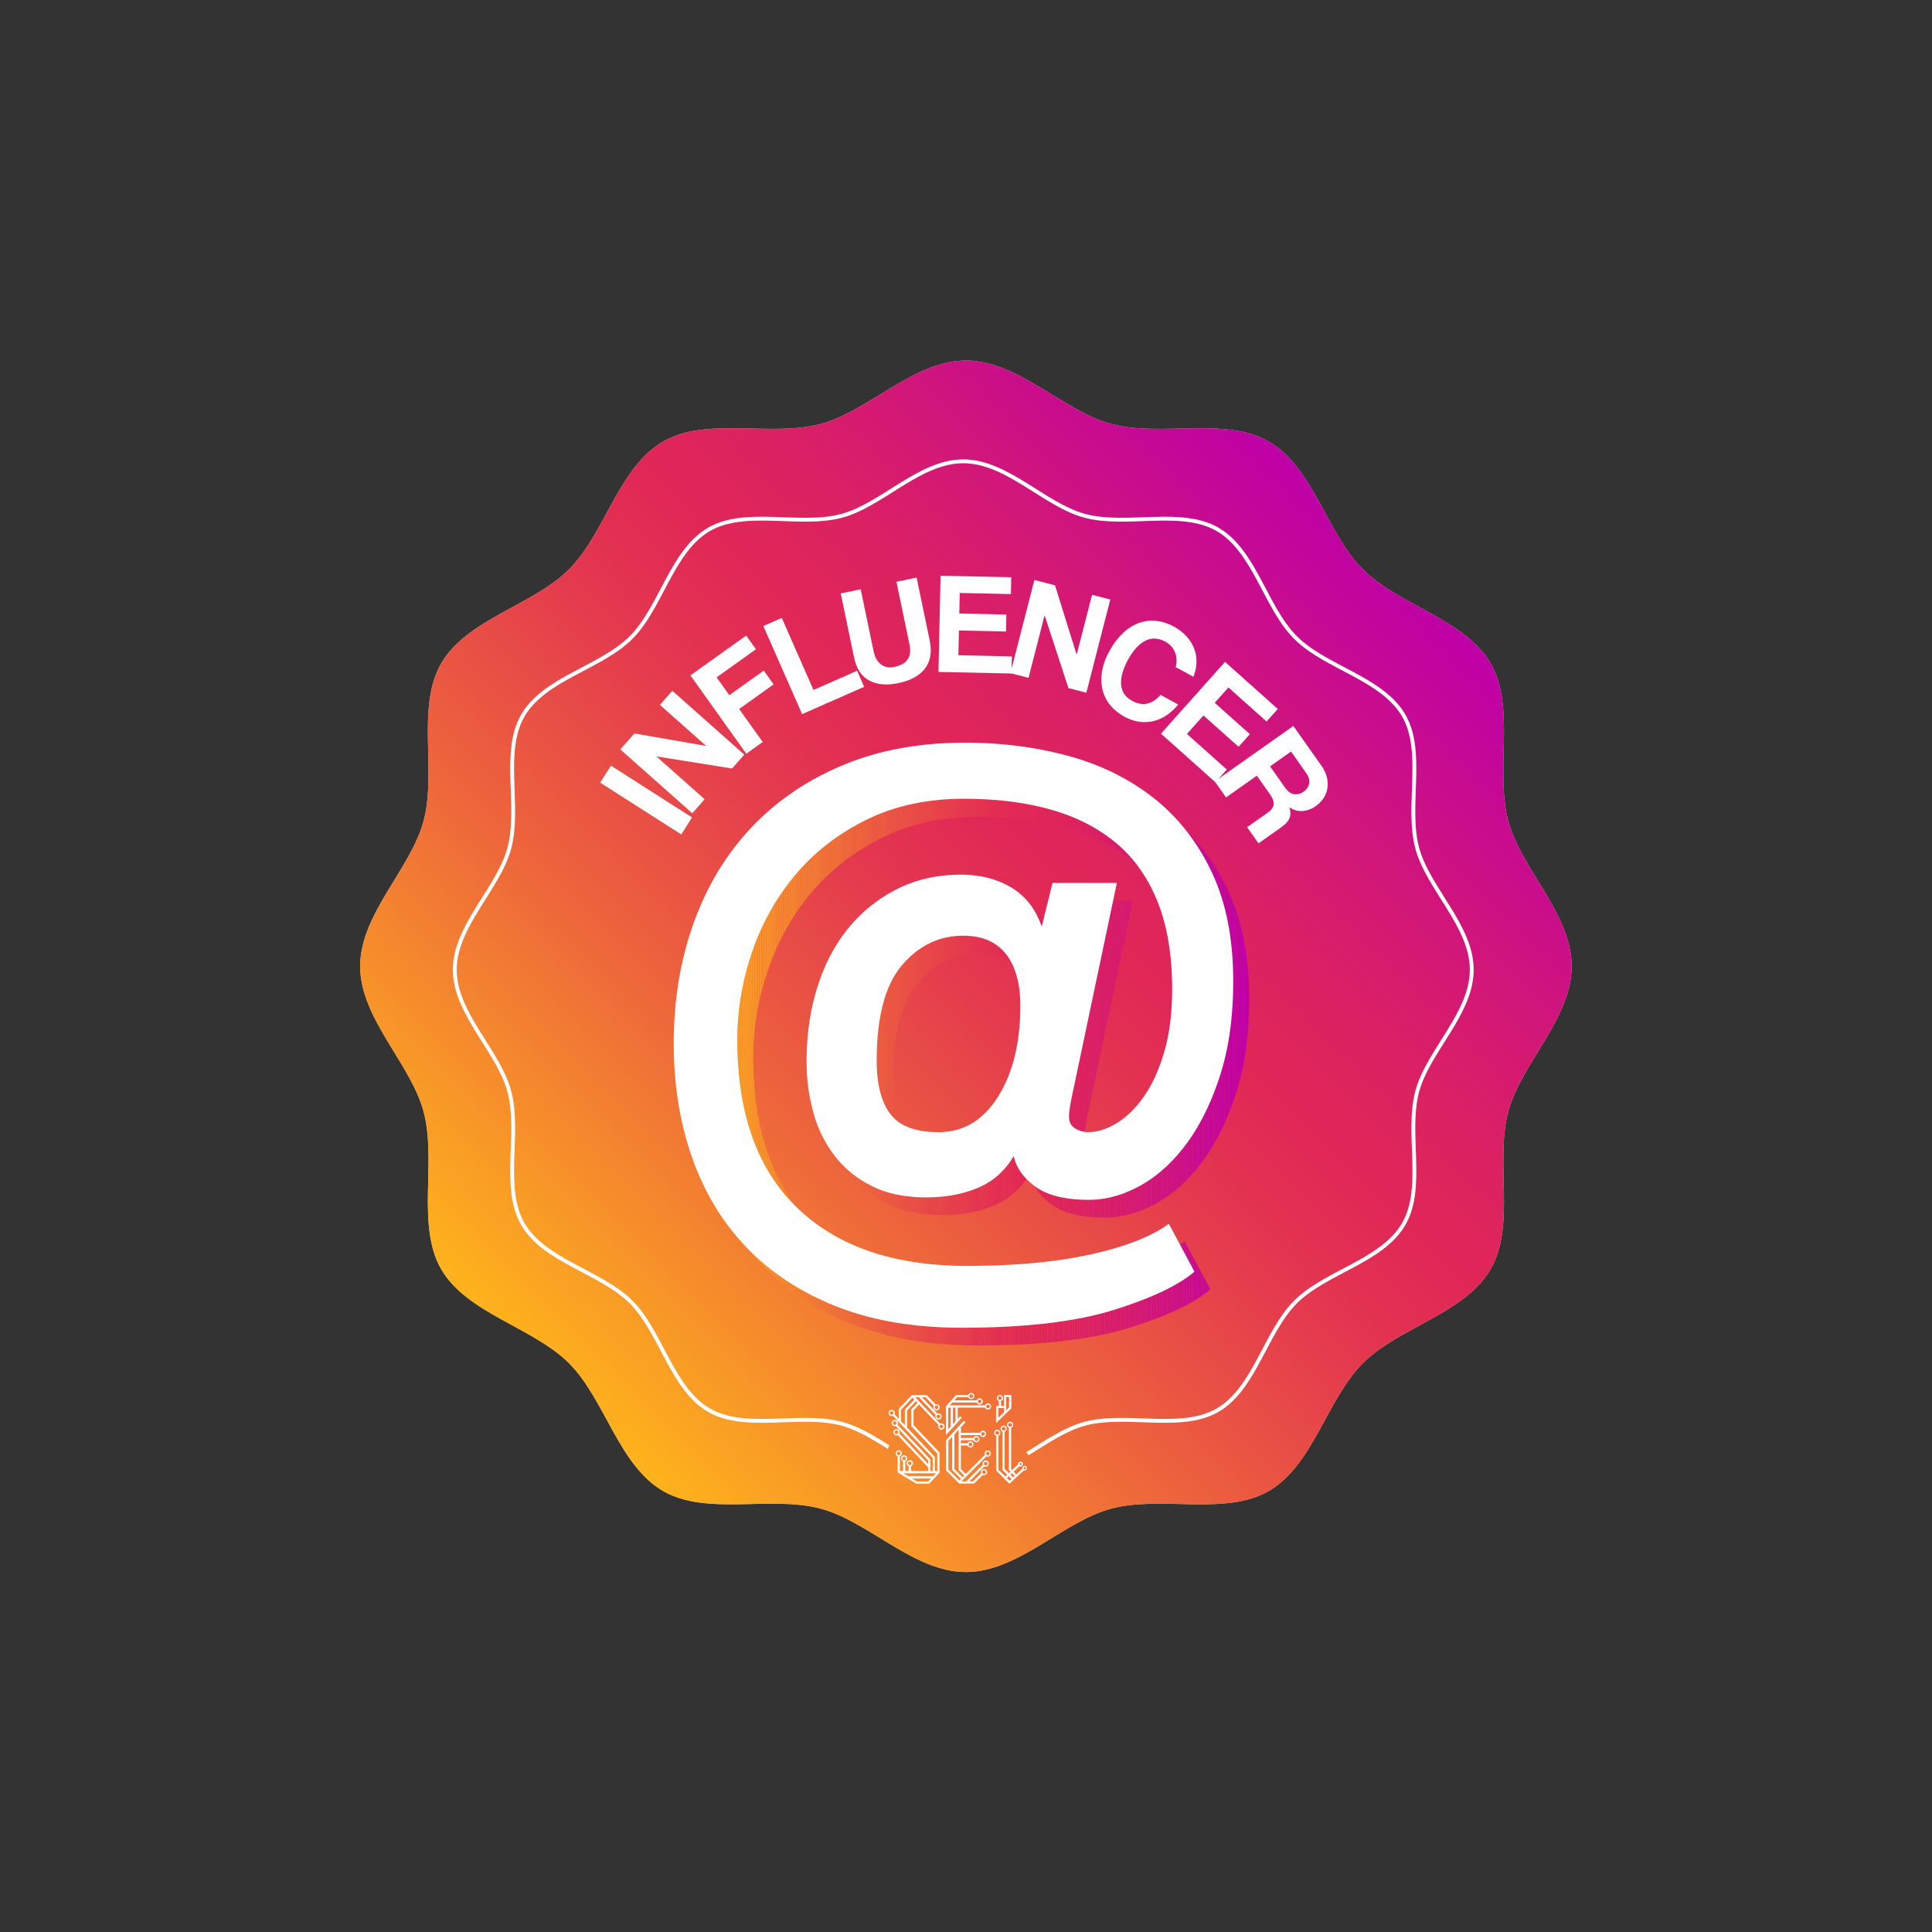 <svg id="Layer_1" data-name="Layer 1" xmlns="http://www.w3.org/2000/svg" xmlns:xlink="http://www.w3.org/1999/xlink" viewBox="0 0 2000 2000"><rect x="0" y="0" width="2000" height="2000" fill="#333333" stroke="none"/><defs><style>.cls-1,.cls-4{fill:none;}.cls-2{fill:#f4d7ae;}.cls-3{fill:url(#linear-gradient);}.cls-4{stroke:#fff;stroke-miterlimit:10;stroke-width:4px;}.cls-5{fill:url(#linear-gradient-2);}.cls-6{fill:#fff;}.cls-7{clip-path:url(#clip-path);}.cls-8{fill:#eb5643;}.cls-9{fill:#eb5543;}.cls-10{fill:#ea5443;}.cls-11{fill:#ea5344;}.cls-12{fill:#ea5244;}.cls-13{fill:#ea5145;}.cls-14{fill:#e95045;}.cls-15{fill:#e94f45;}.cls-16{fill:#e94e46;}.cls-17{fill:#e94d46;}.cls-18{fill:#e94c47;}.cls-19{fill:#e84b47;}.cls-20{fill:#e84a47;}.cls-21{fill:#e84948;}.cls-22{fill:#e84848;}.cls-23{fill:#e84749;}.cls-24{fill:#e74649;}.cls-25{fill:#e74549;}.cls-26{fill:#e7444a;}.cls-27{fill:#e7434b;}.cls-28{fill:#e7424b;}.cls-29{fill:#e6414b;}.cls-30{fill:#e6404c;}.cls-31{fill:#e63f4c;}.cls-32{fill:#e63e4c;}.cls-33{fill:#e63d4d;}.cls-34{fill:#e53c4d;}.cls-35{fill:#e53b4e;}.cls-36{fill:#e53a4e;}.cls-37{fill:#e5394f;}.cls-38{fill:#e4384f;}.cls-39{fill:#e4374f;}.cls-40{fill:#e43650;}.cls-41{fill:#e43550;}.cls-42{fill:#e43450;}.cls-43{fill:#e43451;}.cls-44{fill:#e33351;}.cls-45{fill:#e33251;}.cls-46{fill:#e33152;}.cls-47{fill:#e33052;}.cls-48{fill:#e32f53;}.cls-49{fill:#e22e53;}.cls-50{fill:#e22d53;}.cls-51{fill:#e22d54;}.cls-52{fill:#e22c54;}.cls-53{fill:#e22b54;}.cls-54{fill:#e22a55;}.cls-55{fill:#e12955;}.cls-56{fill:#e12856;}.cls-57{fill:#e12756;}.cls-58{fill:#e12757;}.cls-59{fill:#feb31c;}.cls-60{fill:#feb21c;}.cls-61{fill:#feb11d;}.cls-62{fill:#fdaf1d;}.cls-63{fill:#fdae1e;}.cls-64{fill:#fdad1e;}.cls-65{fill:#fdac1f;}.cls-66{fill:#fcab1f;}.cls-67{fill:#fcaa20;}.cls-68{fill:#fca820;}.cls-69{fill:#fca721;}.cls-70{fill:#fba621;}.cls-71{fill:#fba522;}.cls-72{fill:#fba422;}.cls-73{fill:#fba323;}.cls-74{fill:#faa123;}.cls-75{fill:#faa024;}.cls-76{fill:#fa9f24;}.cls-77{fill:#fa9e25;}.cls-78{fill:#f99d25;}.cls-79{fill:#f99c26;}.cls-80{fill:#f99a26;}.cls-81{fill:#f99927;}.cls-82{fill:#f89827;}.cls-83{fill:#f89728;}.cls-84{fill:#f89628;}.cls-85{fill:#f89529;}.cls-86{fill:#f79429;}.cls-87{fill:#f7922a;}.cls-88{fill:#f7912a;}.cls-89{fill:#f7902a;}.cls-90{fill:#f78f2b;}.cls-91{fill:#f68e2b;}.cls-92{fill:#f68d2c;}.cls-93{fill:#f68c2c;}.cls-94{fill:#f68a2d;}.cls-95{fill:#f5892d;}.cls-96{fill:#f5882e;}.cls-97{fill:#f5872e;}.cls-98{fill:#f5862f;}.cls-99{fill:#f4852f;}.cls-100{fill:#f48430;}.cls-101{fill:#f48330;}.cls-102{fill:#f48230;}.cls-103{fill:#f48031;}.cls-104{fill:#f37f31;}.cls-105{fill:#f37e32;}.cls-106{fill:#f37d32;}.cls-107{fill:#f37c33;}.cls-108{fill:#f27b33;}.cls-109{fill:#f27a34;}.cls-110{fill:#f27934;}.cls-111{fill:#f27835;}.cls-112{fill:#f17735;}.cls-113{fill:#f17536;}.cls-114{fill:#f17436;}.cls-115{fill:#f17336;}.cls-116{fill:#f17237;}.cls-117{fill:#f07137;}.cls-118{fill:#f07038;}.cls-119{fill:#f06f38;}.cls-120{fill:#f06e39;}.cls-121{fill:#ef6d39;}.cls-122{fill:#ef6c3a;}.cls-123{fill:#ef6b3a;}.cls-124{fill:#ef6a3a;}.cls-125{fill:#ef693b;}.cls-126{fill:#ee673b;}.cls-127{fill:#ee663c;}.cls-128{fill:#ee653c;}.cls-129{fill:#ee643d;}.cls-130{fill:#ed633d;}.cls-131{fill:#ed623d;}.cls-132{fill:#ed613e;}.cls-133{fill:#ed603e;}.cls-134{fill:#ed5f3f;}.cls-135{fill:#ec5e3f;}.cls-136{fill:#ec5d40;}.cls-137{fill:#ec5c40;}.cls-138{fill:#ec5b40;}.cls-139{fill:#ec5a41;}.cls-140{fill:#eb5941;}.cls-141{fill:#eb5842;}.cls-142{fill:#eb5742;}.cls-143{fill:#e02657;}.cls-144{fill:#e02658;}.cls-145{fill:#e02659;}.cls-146{fill:#e02559;}.cls-147{fill:#df255a;}.cls-148{fill:#df255b;}.cls-149{fill:#df245b;}.cls-150{fill:#de245c;}.cls-151{fill:#de245d;}.cls-152{fill:#de235d;}.cls-153{fill:#dd235e;}.cls-154{fill:#dd235f;}.cls-155{fill:#dd2260;}.cls-156{fill:#dd2261;}.cls-157{fill:#dc2261;}.cls-158{fill:#dc2162;}.cls-159{fill:#db2163;}.cls-160{fill:#db2064;}.cls-161{fill:#db2065;}.cls-162{fill:#da2066;}.cls-163{fill:#da1f66;}.cls-164{fill:#da1f67;}.cls-165{fill:#d91e68;}.cls-166{fill:#d91e69;}.cls-167{fill:#d81d6a;}.cls-168{fill:#d81d6b;}.cls-169{fill:#d81c6c;}.cls-170{fill:#d71c6d;}.cls-171{fill:#d71c6e;}.cls-172{fill:#d61b6f;}.cls-173{fill:#d61b70;}.cls-174{fill:#d51a71;}.cls-175{fill:#d51a72;}.cls-176{fill:#d51973;}.cls-177{fill:#d41974;}.cls-178{fill:#d41875;}.cls-179{fill:#d31876;}.cls-180{fill:#d31777;}.cls-181{fill:#d21779;}.cls-182{fill:#d2167a;}.cls-183{fill:#d1167b;}.cls-184{fill:#d1157c;}.cls-185{fill:#d0147d;}.cls-186{fill:#d0147e;}.cls-187{fill:#cf137f;}.cls-188{fill:#cf1380;}.cls-189{fill:#ce1282;}.cls-190{fill:#ce1283;}.cls-191{fill:#cd1184;}.cls-192{fill:#cd1185;}.cls-193{fill:#cc1086;}.cls-194{fill:#cc0f88;}.cls-195{fill:#cb0f89;}.cls-196{fill:#cb0e8a;}.cls-197{fill:#ca0e8b;}.cls-198{fill:#ca0d8c;}.cls-199{fill:#c90d8e;}.cls-200{fill:#c90c8f;}.cls-201{fill:#c80b90;}.cls-202{fill:#c80b91;}.cls-203{fill:#c70a93;}.cls-204{fill:#c70a94;}.cls-205{fill:#c60995;}.cls-206{fill:#c50897;}.cls-207{fill:#c50898;}.cls-208{fill:#c40799;}.cls-209{fill:#c4069b;}.cls-210{fill:#c3069c;}.cls-211{fill:#c3059d;}.cls-212{fill:#c2059e;}.cls-213{fill:#c104a0;}.cls-214{fill:#c103a1;}.cls-215{fill:#c003a3;}.cls-216{fill:#c002a4;}.cls-217{fill:#bf01a5;}.cls-218{fill:#bf01a7;}.cls-219{fill:#be00a8;}</style><linearGradient id="linear-gradient" x1="569.47" y1="1430.74" x2="1430.37" y2="569.84" gradientUnits="userSpaceOnUse"><stop offset="0" stop-color="#feb31c"/><stop offset="0.04" stop-color="#fca920"/><stop offset="0.31" stop-color="#ed633d"/><stop offset="0.5" stop-color="#e4384f"/><stop offset="0.6" stop-color="#e12756"/><stop offset="0.68" stop-color="#dd235f"/><stop offset="0.8" stop-color="#d31777"/><stop offset="0.96" stop-color="#c2059d"/><stop offset="1" stop-color="#be00a8"/></linearGradient><linearGradient id="linear-gradient-2" x1="937.17" y1="1544.95" x2="1051.67" y2="1430.45" gradientUnits="userSpaceOnUse"><stop offset="0" stop-color="#f78f2b"/><stop offset="0.5" stop-color="#f27a34"/><stop offset="1" stop-color="#ef693b"/></linearGradient><clipPath id="clip-path"><path class="cls-1" d="M1253,1334.74q-24.78,21.35-83.71,39.72t-157.18,18.37q-73.47,0-129-21.78T790,1310.4q-37.61-38.87-56.81-93.11T714,1099q0-67.47,20.5-124.72t59.37-98.66q38.86-41.42,94.82-64.92t126.85-23.49q56.37,0,106.78,13.67t88.41,43.56q38,29.91,60.22,76.88t22.21,112.76q0,55.53-13.67,97.81t-35,70.9q-21.36,28.62-47.84,43.13t-53,14.53q-35.88,0-54.67-13.24t-23.06-32q-13.68,23.07-37.16,32.89t-53.39,9.82q-33.32,0-56.81-12a109.81,109.81,0,0,1-38.43-31.6,128.77,128.77,0,0,1-21.79-44.85,199.54,199.54,0,0,1-6.83-52.53q0-41,11.1-76.46t32-61.07A154.63,154.63,0,0,1,945,938.81q29.46-14.92,66.2-14.95,29.88,0,52.11,13.24t31.6,40.58l11.11-45.27h66.63l-44.42,211q-5.13,23.05-5.13,30.75,0,8.55,6.41,12.39a25.38,25.38,0,0,0,13.24,3.84q14.51,0,29.9-9.4t28.18-27.76q12.83-18.36,20.93-46.13t8.12-64.49q0-52.95-15-90.55T1171.83,891q-28.18-23.49-67.91-34.6t-89.27-11.1q-57.24,0-101.22,21.78T840,923.86a247.6,247.6,0,0,0-44.85,79.87,278.83,278.83,0,0,0-15.38,91q0,114.48,62.36,174.26t175.12,59.79q75.15,0,129-12t80.3-31.61ZM988.17,1190.38q38.45,0,61.51-36.73t23.06-94q0-35-15-53.81t-44-18.79q-37.6,0-63.64,30.75t-26,99.09q0,35.88,14.09,54.67T988.17,1190.38Z"/></clipPath></defs><title>influencer</title><path class="cls-2" d="M1627,1000.29c0,54.09-52.33,100.57-65.66,150.45-13.8,51.62,7.87,118-18.27,163.15-26.52,45.84-95.06,60.09-132.27,97.29s-51.44,105.74-97.28,132.26c-45.19,26.15-111.54,4.48-163.15,18.27-49.88,13.33-96.36,65.66-150.45,65.66S899.35,1575,849.47,1561.71c-51.61-13.79-118,7.88-163.15-18.27-45.83-26.52-60.08-95.06-97.28-132.26s-105.75-51.45-132.27-97.29c-26.14-45.19-4.47-111.53-18.27-163.15-13.33-49.88-65.66-96.36-65.66-150.45s52.33-100.57,65.66-150.45c13.8-51.61-7.87-118,18.27-163.14,26.53-45.84,95.07-60.09,132.27-97.29s51.45-105.74,97.29-132.26c45.18-26.15,111.53-4.48,163.14-18.27,49.88-13.34,96.37-65.66,150.45-65.66s100.57,52.32,150.45,65.66c51.61,13.79,118-7.88,163.15,18.27,45.84,26.52,60.08,95.06,97.29,132.26s105.74,51.45,132.26,97.29c26.14,45.19,4.47,111.53,18.27,163.14C1574.67,899.72,1627,946.21,1627,1000.29Z"/><path class="cls-3" d="M1627,1000.29c0,54.09-52.33,100.57-65.66,150.45-13.8,51.62,7.87,118-18.27,163.15-26.52,45.84-95.06,60.09-132.27,97.29s-51.44,105.74-97.28,132.26c-45.19,26.15-111.54,4.48-163.15,18.27-49.88,13.33-96.36,65.66-150.45,65.66S899.35,1575,849.47,1561.71c-51.61-13.79-118,7.88-163.15-18.27-45.83-26.52-60.08-95.06-97.28-132.26s-105.75-51.45-132.27-97.29c-26.14-45.19-4.47-111.53-18.27-163.15-13.33-49.88-65.66-96.36-65.66-150.45s52.33-100.57,65.66-150.45c13.8-51.61-7.87-118,18.27-163.14,26.53-45.84,95.07-60.09,132.27-97.29s51.45-105.74,97.29-132.26c45.18-26.15,111.53-4.48,163.14-18.27,49.88-13.34,96.37-65.66,150.45-65.66s100.57,52.32,150.45,65.66c51.61,13.79,118-7.88,163.15,18.27,45.84,26.52,60.08,95.06,97.29,132.26s105.74,51.45,132.26,97.29c26.14,45.19,4.47,111.53,18.27,163.14C1574.67,899.72,1627,946.21,1627,1000.29Z"/><path class="cls-4" d="M1523.56,1003.89c0,45.34-45.28,84.12-56.46,125.93-11.56,43.27,7.92,99.43-14,137.31-22.23,38.43-80.82,49.5-112,80.68s-42.26,89.78-80.68,112c-37.88,21.92-94,2.43-137.31,14-41.81,11.17-80.6,56.45-125.93,56.45s-84.12-45.28-125.94-56.45c-43.26-11.57-99.42,7.92-137.3-14-38.43-22.23-49.5-80.82-80.69-112s-89.77-42.25-112-80.68c-21.92-37.88-2.44-94-14-137.31-11.18-41.81-56.46-80.59-56.46-125.93S516.07,919.77,527.25,878c11.56-43.27-7.92-99.43,14-137.31,22.23-38.43,80.82-49.5,112-80.69s42.26-89.77,80.69-112c37.88-21.92,94-2.43,137.3-14,41.82-11.17,80.6-56.45,125.94-56.45s84.12,45.28,125.93,56.45c43.27,11.57,99.43-7.92,137.31,14,38.42,22.23,49.5,80.82,80.68,112s89.78,42.26,112,80.69c21.91,37.88,2.43,94,14,137.31C1478.28,919.77,1523.56,958.55,1523.56,1003.89Z"/><path class="cls-5" d="M1065,1506.71a13.47,13.47,0,0,0-9.53-6.11v-18.13a14.13,14.13,0,0,0-1.9-17l2-2v-29.16h-29.54v2.07a14.46,14.46,0,0,0-4.48,4.12,14.06,14.06,0,0,0-5.48-2.46,14.25,14.25,0,0,0-18.54-3.64H985.08l-9.35,10.19c-.34-.14-.69-.29-1-.4l-9.22-9.77H941.29l-14,14.79c-.44,0-.88-.06-1.33-.06a14.22,14.22,0,0,0-11.1,23.11c0,.36,0,.73,0,1.1a14.07,14.07,0,0,0,1.91,7.07,15.12,15.12,0,0,0-.14,2,14.25,14.25,0,0,0,4.69,10.53c.35.32.71.61,1.09.9a14.14,14.14,0,0,0-1.63,16.68v17.92l26.37,16H968L977.9,1534l10.47,10.47h23.83l8.7-8.71a14.23,14.23,0,0,0,5.48-2.74l16.1,16L1061.7,1531a13.51,13.51,0,0,0,3.31-24.29Zm-51.77-36.41-.33-.3.84-.73h.43a13.49,13.49,0,0,0,1.42.72A13.26,13.26,0,0,0,1013.24,1470.3Z"/><path class="cls-6" d="M974.53,1473.48a3.07,3.07,0,0,0-1.29.27l-25.82-27.37h3.84l17.38,18.42a3.23,3.23,0,0,0,2.83,4.77,3.23,3.23,0,1,0-1.08-6.26l-16-16.93h3.85l8.41,8.91a3.25,3.25,0,1,0,1.75-1.49l-9.17-9.72H944l-13.64,14.44v10.17L926,1464a3.16,3.16,0,0,0,.28-1.3,3.23,3.23,0,1,0-3.23,3.23,3.13,3.13,0,0,0,1.34-.3l41.13,43.6v13.58h-2.42v-12q-17-18-34-36.08a3.13,3.13,0,0,0,.44-1.61,3.23,3.23,0,1,0-3.22,3.22,3.32,3.32,0,0,0,1-.16l33.52,35.54v3.91L931,1484.08a3.1,3.1,0,0,0,.34-1.42,3.25,3.25,0,1,0-2,3L960.75,1519v3.81H943v-5a3.24,3.24,0,1,0-2.3,0v5h-3.57v-10.07a3.23,3.23,0,1,0-2.29,0v10.07h-3.32v-15.29a3.23,3.23,0,1,0-2.29,0v16.71l19.19,11.61h13.48l10.68-11.29v-20.83l-26.88-28.5V1460l5.72-6.06,20.22,21.44a3.22,3.22,0,1,0,2.93-1.87Zm-3.06-9a1.87,1.87,0,1,1-1.86,1.86A1.87,1.87,0,0,1,971.47,1464.48Zm-2-9.51a1.87,1.87,0,1,1-1.87,1.87A1.87,1.87,0,0,1,969.5,1455Zm-46.5,9.6a1.87,1.87,0,1,1,1.87-1.87A1.87,1.87,0,0,1,923,1464.57Zm3.23,10.44a1.87,1.87,0,1,1,1.86-1.86A1.87,1.87,0,0,1,926.23,1475Zm1.85,9.51a1.87,1.87,0,1,1,1.86-1.86A1.87,1.87,0,0,1,928.08,1484.52Zm.4,20a1.86,1.86,0,1,1,1.86,1.86A1.87,1.87,0,0,1,928.48,1504.51Zm8.21-29.13-4-4.26v-11.69l12-12.66,1.94,2.06q-5,5.22-9.89,10.46Zm3.25,39.38a1.86,1.86,0,1,1,1.86,1.86A1.86,1.86,0,0,1,939.94,1514.76Zm-5.86-5a1.87,1.87,0,1,1,1.86,1.86A1.86,1.86,0,0,1,934.08,1509.73Zm26.8,23.82H949l-5.11-3.09H963.8Zm5.08-5.38H940.13l-5.07-3.07h33.8Zm-22.59-69.12v17.08l26.88,28.5v18.18h-2.48v-14.49L939,1477.81v-17.6l9.17-9.71,1.64,1.74Zm31.16,19.51a1.86,1.86,0,1,1,1.86-1.86A1.87,1.87,0,0,1,974.53,1478.56Z"/><path class="cls-6" d="M1022.55,1501.45a3.23,3.23,0,0,0-3.23,3.22,3.26,3.26,0,0,0,.29,1.32l-19.84,19.83-5.07-5.07v-24.37h6.77a3.22,3.22,0,1,0,0-2.29H994.7v-3.21h13a3.22,3.22,0,1,0,.06-2.29H994.7v-3.07h19.81a3.23,3.23,0,1,0,0-2.29H994.7v-5.76l4.83-5.27-1.69-1.55-18.43,20.09v31.4l12,12h0l1.62,1.62h15.27l9-9a3.22,3.22,0,1,0-1.87-2.92,3.09,3.09,0,0,0,.27,1.28l-8.31,8.3h-3.86L1019,1518a3.22,3.22,0,1,0-1.83-2.91,3.19,3.19,0,0,0,.25,1.24l-17.19,17.19h-4.93l1-1,1.62-1.63,23.22-23.21a3.22,3.22,0,1,0,1.32-6.16Zm-18-8a1.87,1.87,0,1,1-1.87,1.87A1.87,1.87,0,0,1,1004.51,1493.44Zm6.28-5.49a1.87,1.87,0,1,1-1.86,1.86A1.87,1.87,0,0,1,1010.79,1488Zm6.73-5.44a1.87,1.87,0,1,1-1.87,1.87A1.87,1.87,0,0,1,1017.52,1482.51Zm1.11,39.53a1.87,1.87,0,1,1-1.86,1.87A1.87,1.87,0,0,1,1018.63,1522Zm1.8-8.84a1.87,1.87,0,1,1-1.86,1.86A1.87,1.87,0,0,1,1020.43,1513.2Zm-27.38,19.34-11.35-11.35v-29.55l3.95-4.31v34.37h0l9.12,9.12Zm3.34-3.34-8.45-8.45v-35.92l4.47-4.86v41.73l5.74,5.75Zm26.16-22.67a1.86,1.86,0,1,1,1.86-1.86A1.87,1.87,0,0,1,1022.55,1506.53Z"/><path class="cls-6" d="M1022.76,1452.78a3.23,3.23,0,0,0-3,2.07H983.11l2.7-2.94h25.33a3.23,3.23,0,1,0,0-2.29H987.91l3-3.27h11.47a3.22,3.22,0,1,0,0-2.29H989.9l-10.63,11.59q0,13.59,0,27.19v2.63l1.69-1.84,10.41-11.35h0v0l4.3-4.69L994,1466l-2.54,2.77v-11.63h28.25a3.23,3.23,0,1,0,3-4.37Zm-8.61-3.87a1.86,1.86,0,1,1-1.86,1.86A1.87,1.87,0,0,1,1014.15,1448.91Zm-8.75-5.54a1.87,1.87,0,1,1-1.86,1.86A1.86,1.86,0,0,1,1005.4,1443.37Zm-21.23,33.41-2.61,2.83v-22.46h2.61Zm5-5.42-2.68,2.92v-17.13h2.68Zm33.62-13.5a1.86,1.86,0,1,1,1.87-1.86A1.86,1.86,0,0,1,1022.76,1457.86Z"/><path class="cls-6" d="M1060.78,1517.39a2.48,2.48,0,0,0-2.47,2.47,2.22,2.22,0,0,0,.06.51l-6.32,5.93-2.79-2.77,6.14-5.77a2.41,2.41,0,0,0,1.07.25,2.46,2.46,0,1,0-2.46-2.46,1.87,1.87,0,0,0,0,.34l-6.4,6-.88-.88v-43a3.22,3.22,0,1,0-2.3,0v43.82c.51.53,1,1.07,1.51,1.6l-1.64,1.54-4.32-4.3v-38.63a3.22,3.22,0,1,0-2.29-.1v39.68l4.94,4.92-2,1.85-7.13-7.1v-35a3.23,3.23,0,1,0-2.29,0v36l13.79,13.74,14.79-13.9a2.43,2.43,0,0,0,.94.19,2.47,2.47,0,0,0,0-4.93Zm-4.31-2.94a1.1,1.1,0,1,1-1.1,1.1A1.1,1.1,0,0,1,1056.47,1514.45ZM1037.14,1479a1.87,1.87,0,1,1,1.86,1.87A1.86,1.86,0,0,1,1037.14,1479Zm-6.6,4.3a1.87,1.87,0,1,1,1.87,1.86A1.87,1.87,0,0,1,1030.54,1483.33Zm15.07-6.42a1.87,1.87,0,1,1,1.86-1.86A1.86,1.86,0,0,1,1045.61,1476.91Zm-.51,55.93-2.79-2.78,2-1.85,2.79,2.78Zm3.64-3.42-2.79-2.78,1.64-1.54,2.79,2.77Zm12-8.46a1.1,1.1,0,1,1,1.1-1.1A1.1,1.1,0,0,1,1060.78,1521Z"/><path class="cls-6" d="M1031.13,1473.21l1.66-1.62,14.09-13.7V1444h-7.6v11.41h-3v-5a3.23,3.23,0,1,0-2.29,0v5h-2.86v2.29h.05Zm10.44-27h3v10.67l-3,2.93Zm-8.35,1.09a1.87,1.87,0,1,1,1.87,1.87A1.87,1.87,0,0,1,1033.22,1447.34Zm.2,10.32h5.86v4.42l-5.86,5.7Z"/><g class="cls-7"><rect class="cls-8" x="924.11" y="987.08" width="1.04" height="203.3"/><rect class="cls-9" x="925.15" y="987.08" width="2.48" height="203.3"/><rect class="cls-10" x="927.63" y="987.08" width="2.48" height="203.3"/><rect class="cls-11" x="930.11" y="987.08" width="2.48" height="203.3"/><rect class="cls-12" x="932.6" y="987.08" width="2.48" height="203.3"/><rect class="cls-13" x="935.08" y="987.08" width="2.48" height="203.3"/><rect class="cls-14" x="937.57" y="987.08" width="2.48" height="203.3"/><rect class="cls-15" x="940.05" y="987.08" width="2.48" height="203.3"/><rect class="cls-16" x="942.54" y="987.08" width="2.48" height="203.3"/><rect class="cls-17" x="945.02" y="987.08" width="2.48" height="203.3"/><rect class="cls-18" x="947.51" y="987.08" width="2.48" height="203.3"/><rect class="cls-19" x="949.99" y="987.08" width="2.48" height="203.3"/><rect class="cls-20" x="952.47" y="987.08" width="2.48" height="203.3"/><rect class="cls-21" x="954.96" y="987.08" width="2.48" height="203.3"/><rect class="cls-22" x="957.44" y="987.08" width="2.48" height="203.3"/><rect class="cls-23" x="959.93" y="987.08" width="2.48" height="203.3"/><rect class="cls-24" x="962.41" y="987.08" width="2.48" height="203.3"/><rect class="cls-25" x="964.9" y="987.08" width="2.48" height="203.3"/><rect class="cls-26" x="967.38" y="987.08" width="2.48" height="203.3"/><rect class="cls-26" x="969.87" y="987.08" width="2.48" height="203.3"/><rect class="cls-27" x="972.35" y="987.08" width="2.48" height="203.3"/><rect class="cls-28" x="974.83" y="987.08" width="2.48" height="203.3"/><rect class="cls-29" x="977.32" y="987.08" width="2.48" height="203.3"/><rect class="cls-30" x="979.8" y="987.08" width="2.48" height="203.3"/><rect class="cls-31" x="982.29" y="987.08" width="2.48" height="203.3"/><rect class="cls-32" x="984.77" y="987.08" width="2.48" height="203.3"/><rect class="cls-33" x="987.26" y="987.08" width="2.48" height="203.3"/><rect class="cls-34" x="989.74" y="987.08" width="2.48" height="203.3"/><rect class="cls-35" x="992.22" y="987.08" width="2.48" height="203.3"/><rect class="cls-36" x="994.71" y="987.08" width="2.48" height="203.3"/><rect class="cls-36" x="997.19" y="987.08" width="2.48" height="203.3"/><rect class="cls-37" x="999.68" y="987.08" width="2.48" height="203.3"/><rect class="cls-38" x="1002.16" y="987.08" width="2.48" height="203.3"/><rect class="cls-39" x="1004.65" y="987.08" width="2.48" height="203.3"/><rect class="cls-40" x="1007.13" y="987.08" width="2.48" height="203.3"/><rect class="cls-41" x="1009.62" y="987.08" width="2.48" height="203.3"/><rect class="cls-42" x="1012.1" y="987.08" width="2.48" height="203.3"/><rect class="cls-43" x="1014.58" y="987.08" width="2.48" height="203.3"/><rect class="cls-44" x="1017.07" y="987.08" width="2.48" height="203.3"/><rect class="cls-45" x="1019.55" y="987.08" width="2.48" height="203.3"/><rect class="cls-46" x="1022.04" y="987.08" width="2.48" height="203.3"/><rect class="cls-47" x="1024.52" y="987.08" width="2.48" height="203.3"/><rect class="cls-47" x="1027.01" y="987.08" width="2.48" height="203.3"/><rect class="cls-48" x="1029.49" y="987.08" width="2.48" height="203.3"/><rect class="cls-49" x="1031.98" y="987.08" width="2.48" height="203.3"/><rect class="cls-50" x="1034.46" y="987.08" width="2.48" height="203.3"/><rect class="cls-51" x="1036.94" y="987.08" width="2.48" height="203.3"/><rect class="cls-52" x="1039.43" y="987.08" width="2.48" height="203.3"/><rect class="cls-53" x="1041.91" y="987.08" width="2.48" height="203.3"/><rect class="cls-54" x="1044.4" y="987.08" width="2.48" height="203.3"/><rect class="cls-54" x="1046.88" y="987.08" width="2.48" height="203.3"/><rect class="cls-55" x="1049.37" y="987.08" width="2.48" height="203.3"/><rect class="cls-55" x="1051.85" y="987.08" width="2.48" height="203.3"/><rect class="cls-56" x="1054.34" y="987.08" width="2.48" height="203.3"/><rect class="cls-57" x="1056.82" y="987.08" width="2.48" height="203.3"/><rect class="cls-57" x="1059.3" y="987.08" width="2.48" height="203.3"/><rect class="cls-57" x="1061.79" y="987.08" width="2.82" height="203.3"/><rect class="cls-57" x="1064.61" y="987.08" width="2.82" height="203.3"/><rect class="cls-58" x="1067.43" y="987.08" width="2.82" height="203.3"/><rect class="cls-58" x="1070.25" y="987.08" width="2.49" height="203.3"/><rect class="cls-59" x="713.97" y="787.19" width="2.48" height="605.64"/><rect class="cls-60" x="716.45" y="787.19" width="2.48" height="605.64"/><rect class="cls-61" x="718.94" y="787.19" width="2.48" height="605.64"/><rect class="cls-62" x="721.42" y="787.19" width="2.48" height="605.64"/><rect class="cls-63" x="723.91" y="787.19" width="2.48" height="605.64"/><rect class="cls-64" x="726.39" y="787.19" width="2.48" height="605.64"/><rect class="cls-65" x="728.88" y="787.19" width="2.48" height="605.64"/><rect class="cls-66" x="731.36" y="787.19" width="2.48" height="605.64"/><rect class="cls-67" x="733.84" y="787.19" width="2.48" height="605.64"/><rect class="cls-68" x="736.33" y="787.19" width="2.48" height="605.64"/><rect class="cls-69" x="738.81" y="787.19" width="2.48" height="605.64"/><rect class="cls-70" x="741.3" y="787.19" width="2.48" height="605.64"/><rect class="cls-71" x="743.78" y="787.19" width="2.48" height="605.64"/><rect class="cls-72" x="746.27" y="787.19" width="2.48" height="605.64"/><rect class="cls-73" x="748.75" y="787.19" width="2.48" height="605.64"/><rect class="cls-74" x="751.24" y="787.19" width="2.48" height="605.64"/><rect class="cls-75" x="753.72" y="787.19" width="2.48" height="605.64"/><rect class="cls-76" x="756.2" y="787.19" width="2.48" height="605.64"/><rect class="cls-77" x="758.69" y="787.19" width="2.48" height="605.64"/><rect class="cls-78" x="761.17" y="787.19" width="2.48" height="605.64"/><rect class="cls-79" x="763.66" y="787.19" width="2.48" height="605.64"/><rect class="cls-80" x="766.14" y="787.19" width="2.48" height="605.64"/><rect class="cls-81" x="768.63" y="787.19" width="2.48" height="605.64"/><rect class="cls-82" x="771.11" y="787.19" width="2.48" height="605.64"/><rect class="cls-83" x="773.6" y="787.19" width="2.48" height="605.64"/><rect class="cls-84" x="776.08" y="787.19" width="2.48" height="605.64"/><rect class="cls-85" x="778.56" y="787.19" width="2.48" height="605.64"/><rect class="cls-86" x="781.05" y="787.19" width="2.48" height="605.64"/><rect class="cls-87" x="783.53" y="787.19" width="2.48" height="605.64"/><rect class="cls-88" x="786.02" y="787.19" width="2.48" height="605.64"/><rect class="cls-89" x="788.5" y="787.19" width="2.48" height="605.64"/><rect class="cls-90" x="790.99" y="787.19" width="2.48" height="605.64"/><rect class="cls-91" x="793.47" y="787.19" width="2.48" height="605.64"/><rect class="cls-92" x="795.96" y="787.19" width="2.48" height="605.64"/><rect class="cls-93" x="798.44" y="787.19" width="2.48" height="605.64"/><rect class="cls-94" x="800.92" y="787.19" width="2.48" height="605.64"/><rect class="cls-95" x="803.41" y="787.19" width="2.48" height="605.64"/><rect class="cls-96" x="805.89" y="787.19" width="2.48" height="605.64"/><rect class="cls-97" x="808.38" y="787.19" width="2.48" height="605.64"/><rect class="cls-98" x="810.86" y="787.19" width="2.48" height="605.64"/><rect class="cls-99" x="813.35" y="787.19" width="2.48" height="605.64"/><rect class="cls-100" x="815.83" y="787.19" width="2.48" height="605.64"/><rect class="cls-101" x="818.32" y="787.19" width="2.48" height="605.64"/><rect class="cls-102" x="820.8" y="787.19" width="2.48" height="605.64"/><rect class="cls-103" x="823.28" y="787.19" width="2.48" height="605.64"/><rect class="cls-104" x="825.77" y="787.19" width="2.48" height="605.64"/><rect class="cls-105" x="828.25" y="787.19" width="2.48" height="605.64"/><rect class="cls-106" x="830.74" y="787.19" width="2.48" height="605.64"/><rect class="cls-107" x="833.22" y="787.19" width="2.48" height="605.64"/><rect class="cls-108" x="835.71" y="787.19" width="2.48" height="605.64"/><rect class="cls-109" x="838.19" y="787.19" width="2.48" height="605.64"/><rect class="cls-110" x="840.67" y="787.19" width="2.48" height="605.64"/><rect class="cls-111" x="843.16" y="787.19" width="2.48" height="605.64"/><rect class="cls-112" x="845.64" y="787.19" width="2.48" height="605.64"/><rect class="cls-113" x="848.13" y="787.19" width="2.48" height="605.64"/><rect class="cls-114" x="850.61" y="787.19" width="2.48" height="605.64"/><rect class="cls-115" x="853.1" y="787.19" width="2.48" height="605.64"/><rect class="cls-116" x="855.58" y="787.19" width="2.48" height="605.64"/><rect class="cls-117" x="858.07" y="787.19" width="2.48" height="605.64"/><rect class="cls-118" x="860.55" y="787.19" width="2.48" height="605.64"/><rect class="cls-119" x="863.03" y="787.19" width="2.48" height="605.64"/><rect class="cls-120" x="865.52" y="787.19" width="2.48" height="605.64"/><rect class="cls-121" x="868" y="787.19" width="2.48" height="605.64"/><rect class="cls-122" x="870.49" y="787.19" width="2.48" height="605.64"/><rect class="cls-123" x="872.97" y="787.19" width="2.48" height="605.64"/><rect class="cls-124" x="875.46" y="787.19" width="2.48" height="605.64"/><rect class="cls-125" x="877.94" y="787.19" width="2.48" height="605.64"/><rect class="cls-126" x="880.43" y="787.19" width="2.48" height="605.64"/><rect class="cls-127" x="882.91" y="787.19" width="2.48" height="605.64"/><rect class="cls-128" x="885.39" y="787.19" width="2.48" height="605.64"/><rect class="cls-129" x="887.88" y="787.19" width="2.48" height="605.64"/><rect class="cls-130" x="890.36" y="787.19" width="2.48" height="605.64"/><rect class="cls-131" x="892.85" y="787.19" width="2.48" height="605.64"/><rect class="cls-132" x="895.33" y="787.19" width="2.48" height="605.64"/><rect class="cls-133" x="897.82" y="787.19" width="2.48" height="605.64"/><rect class="cls-134" x="900.3" y="787.19" width="2.48" height="605.64"/><rect class="cls-135" x="902.79" y="787.19" width="2.48" height="605.64"/><rect class="cls-136" x="905.27" y="787.19" width="2.48" height="605.64"/><rect class="cls-137" x="907.75" y="787.19" width="2.48" height="605.64"/><rect class="cls-138" x="910.24" y="787.19" width="2.48" height="605.64"/><rect class="cls-139" x="912.72" y="787.19" width="2.48" height="605.64"/><rect class="cls-140" x="915.21" y="787.19" width="2.48" height="605.64"/><rect class="cls-141" x="917.69" y="787.19" width="2.48" height="605.64"/><rect class="cls-142" x="920.18" y="787.19" width="2.48" height="605.64"/><rect class="cls-8" x="922.66" y="787.19" width="2.48" height="605.64"/><rect class="cls-9" x="925.15" y="787.19" width="2.48" height="605.64"/><rect class="cls-10" x="927.63" y="787.19" width="2.48" height="605.64"/><rect class="cls-11" x="930.11" y="787.19" width="2.48" height="605.64"/><rect class="cls-12" x="932.6" y="787.19" width="2.48" height="605.64"/><rect class="cls-13" x="935.08" y="787.19" width="2.48" height="605.64"/><rect class="cls-14" x="937.57" y="787.19" width="2.48" height="605.64"/><rect class="cls-15" x="940.05" y="787.19" width="2.48" height="605.64"/><rect class="cls-16" x="942.54" y="787.19" width="2.48" height="605.64"/><rect class="cls-17" x="945.02" y="787.19" width="2.48" height="605.64"/><rect class="cls-18" x="947.51" y="787.19" width="2.48" height="605.64"/><rect class="cls-19" x="949.99" y="787.19" width="2.48" height="605.64"/><rect class="cls-20" x="952.47" y="787.19" width="2.48" height="605.64"/><rect class="cls-21" x="954.96" y="787.19" width="2.48" height="605.64"/><rect class="cls-22" x="957.44" y="787.19" width="2.48" height="605.64"/><rect class="cls-23" x="959.93" y="787.19" width="2.48" height="605.64"/><rect class="cls-24" x="962.41" y="787.19" width="2.48" height="605.64"/><rect class="cls-25" x="964.9" y="787.19" width="2.48" height="605.64"/><rect class="cls-26" x="967.38" y="787.19" width="2.48" height="605.64"/><rect class="cls-26" x="969.87" y="787.19" width="2.48" height="605.64"/><rect class="cls-27" x="972.35" y="787.19" width="2.48" height="605.64"/><rect class="cls-28" x="974.83" y="787.19" width="2.48" height="605.64"/><rect class="cls-29" x="977.32" y="787.19" width="2.48" height="605.64"/><rect class="cls-30" x="979.8" y="787.19" width="2.48" height="605.64"/><rect class="cls-31" x="982.29" y="787.19" width="2.48" height="605.64"/><rect class="cls-32" x="984.77" y="787.19" width="2.48" height="605.64"/><rect class="cls-33" x="987.26" y="787.19" width="2.48" height="605.64"/><rect class="cls-34" x="989.74" y="787.19" width="2.48" height="605.64"/><rect class="cls-35" x="992.22" y="787.19" width="2.48" height="605.64"/><rect class="cls-36" x="994.71" y="787.19" width="2.48" height="605.64"/><rect class="cls-36" x="997.19" y="787.19" width="2.48" height="605.64"/><rect class="cls-37" x="999.68" y="787.19" width="2.48" height="605.64"/><rect class="cls-38" x="1002.16" y="787.19" width="2.48" height="605.64"/><rect class="cls-39" x="1004.65" y="787.19" width="2.48" height="605.64"/><rect class="cls-40" x="1007.13" y="787.19" width="2.48" height="605.64"/><rect class="cls-41" x="1009.62" y="787.19" width="2.48" height="605.64"/><rect class="cls-42" x="1012.1" y="787.19" width="2.48" height="605.64"/><rect class="cls-43" x="1014.58" y="787.19" width="2.48" height="605.64"/><rect class="cls-44" x="1017.07" y="787.19" width="2.48" height="605.64"/><rect class="cls-45" x="1019.55" y="787.19" width="2.48" height="605.64"/><rect class="cls-46" x="1022.04" y="787.19" width="2.48" height="605.64"/><rect class="cls-47" x="1024.52" y="787.19" width="2.48" height="605.64"/><rect class="cls-47" x="1027.01" y="787.19" width="2.48" height="605.64"/><rect class="cls-48" x="1029.49" y="787.19" width="2.48" height="605.64"/><rect class="cls-49" x="1031.98" y="787.19" width="2.48" height="605.64"/><rect class="cls-50" x="1034.46" y="787.19" width="2.48" height="605.64"/><rect class="cls-51" x="1036.94" y="787.19" width="2.48" height="605.64"/><rect class="cls-52" x="1039.43" y="787.19" width="2.48" height="605.64"/><rect class="cls-53" x="1041.91" y="787.19" width="2.48" height="605.64"/><rect class="cls-54" x="1044.4" y="787.19" width="2.48" height="605.64"/><rect class="cls-54" x="1046.88" y="787.19" width="2.48" height="605.64"/><rect class="cls-55" x="1049.37" y="787.19" width="2.48" height="605.64"/><rect class="cls-55" x="1051.85" y="787.19" width="2.48" height="605.64"/><rect class="cls-56" x="1054.34" y="787.19" width="2.48" height="605.64"/><rect class="cls-57" x="1056.82" y="787.19" width="2.48" height="605.64"/><rect class="cls-57" x="1059.3" y="787.19" width="2.48" height="605.64"/><rect class="cls-57" x="1061.79" y="787.19" width="2.82" height="605.64"/><rect class="cls-57" x="1064.61" y="787.19" width="2.82" height="605.64"/><rect class="cls-58" x="1067.43" y="787.19" width="2.82" height="605.64"/><rect class="cls-58" x="1070.25" y="787.19" width="2.82" height="605.64"/><rect class="cls-143" x="1073.07" y="787.19" width="2.82" height="605.64"/><rect class="cls-144" x="1075.9" y="787.19" width="2.82" height="605.64"/><rect class="cls-144" x="1078.72" y="787.19" width="2.82" height="605.64"/><rect class="cls-145" x="1081.54" y="787.19" width="2.82" height="605.64"/><rect class="cls-146" x="1084.36" y="787.19" width="2.82" height="605.64"/><rect class="cls-147" x="1087.18" y="787.19" width="2.82" height="605.64"/><rect class="cls-148" x="1090" y="787.19" width="2.82" height="605.64"/><rect class="cls-149" x="1092.82" y="787.19" width="2.82" height="605.64"/><rect class="cls-150" x="1095.64" y="787.19" width="2.82" height="605.64"/><rect class="cls-151" x="1098.46" y="787.19" width="2.82" height="605.64"/><rect class="cls-152" x="1101.29" y="787.19" width="2.82" height="605.64"/><rect class="cls-153" x="1104.11" y="787.19" width="2.82" height="605.64"/><rect class="cls-154" x="1106.93" y="787.19" width="2.82" height="605.64"/><rect class="cls-155" x="1109.75" y="787.19" width="2.82" height="605.64"/><rect class="cls-156" x="1112.57" y="787.19" width="2.82" height="605.64"/><rect class="cls-157" x="1115.39" y="787.19" width="2.82" height="605.64"/><rect class="cls-158" x="1118.21" y="787.19" width="2.82" height="605.64"/><rect class="cls-159" x="1121.03" y="787.19" width="2.82" height="605.64"/><rect class="cls-160" x="1123.86" y="787.19" width="2.82" height="605.64"/><rect class="cls-161" x="1126.68" y="787.19" width="2.82" height="605.64"/><rect class="cls-162" x="1129.5" y="787.19" width="2.82" height="605.64"/><rect class="cls-163" x="1132.32" y="787.19" width="2.82" height="605.64"/><rect class="cls-164" x="1135.14" y="787.19" width="2.82" height="605.64"/><rect class="cls-165" x="1137.96" y="787.19" width="2.82" height="605.64"/><rect class="cls-166" x="1140.78" y="787.19" width="2.82" height="605.64"/><rect class="cls-167" x="1143.6" y="787.19" width="2.82" height="605.64"/><rect class="cls-168" x="1146.43" y="787.19" width="2.82" height="605.64"/><rect class="cls-169" x="1149.25" y="787.19" width="2.82" height="605.64"/><rect class="cls-170" x="1152.07" y="787.19" width="2.82" height="605.64"/><rect class="cls-171" x="1154.89" y="787.19" width="2.82" height="605.64"/><rect class="cls-172" x="1157.71" y="787.19" width="2.82" height="605.64"/><rect class="cls-173" x="1160.53" y="787.19" width="2.82" height="605.64"/><rect class="cls-174" x="1163.35" y="787.19" width="2.82" height="605.64"/><rect class="cls-175" x="1166.17" y="787.19" width="2.82" height="605.64"/><rect class="cls-176" x="1169" y="787.19" width="2.82" height="605.64"/><rect class="cls-177" x="1171.82" y="787.19" width="2.82" height="605.64"/><rect class="cls-178" x="1174.64" y="787.19" width="2.82" height="605.64"/><rect class="cls-179" x="1177.46" y="787.19" width="2.82" height="605.64"/><rect class="cls-180" x="1180.28" y="787.19" width="2.82" height="605.64"/><rect class="cls-181" x="1183.1" y="787.19" width="2.82" height="605.64"/><rect class="cls-182" x="1185.92" y="787.19" width="2.82" height="605.64"/><rect class="cls-183" x="1188.74" y="787.19" width="2.82" height="605.64"/><rect class="cls-184" x="1191.57" y="787.19" width="2.82" height="605.64"/><rect class="cls-185" x="1194.39" y="787.19" width="2.82" height="605.64"/><rect class="cls-186" x="1197.21" y="787.19" width="2.82" height="605.64"/><rect class="cls-187" x="1200.03" y="787.19" width="2.82" height="605.64"/><rect class="cls-188" x="1202.85" y="787.19" width="2.82" height="605.64"/><rect class="cls-189" x="1205.67" y="787.19" width="2.82" height="605.64"/><rect class="cls-190" x="1208.49" y="787.19" width="2.82" height="605.64"/><rect class="cls-191" x="1211.31" y="787.19" width="2.82" height="605.64"/><rect class="cls-192" x="1214.14" y="787.19" width="2.82" height="605.64"/><rect class="cls-193" x="1216.96" y="787.19" width="2.82" height="605.64"/><rect class="cls-194" x="1219.78" y="787.19" width="2.82" height="605.64"/><rect class="cls-195" x="1222.6" y="787.19" width="2.82" height="605.64"/><rect class="cls-196" x="1225.42" y="787.19" width="2.82" height="605.64"/><rect class="cls-197" x="1228.24" y="787.19" width="2.82" height="605.64"/><rect class="cls-198" x="1231.06" y="787.19" width="2.82" height="605.64"/><rect class="cls-199" x="1233.88" y="787.19" width="2.82" height="605.64"/><rect class="cls-200" x="1236.7" y="787.19" width="2.82" height="605.64"/><rect class="cls-201" x="1239.53" y="787.19" width="2.82" height="605.64"/><rect class="cls-202" x="1242.35" y="787.19" width="2.82" height="605.64"/><rect class="cls-203" x="1245.17" y="787.19" width="2.82" height="605.64"/><rect class="cls-204" x="1247.99" y="787.19" width="2.82" height="605.64"/><rect class="cls-205" x="1250.81" y="787.19" width="2.82" height="605.64"/><rect class="cls-206" x="1253.63" y="787.19" width="2.82" height="605.64"/><rect class="cls-207" x="1256.45" y="787.19" width="2.82" height="605.64"/><rect class="cls-208" x="1259.27" y="787.19" width="2.82" height="605.64"/><rect class="cls-209" x="1262.1" y="787.19" width="2.82" height="605.64"/><rect class="cls-210" x="1264.92" y="787.19" width="2.82" height="605.64"/><rect class="cls-211" x="1267.74" y="787.19" width="2.82" height="605.64"/><rect class="cls-212" x="1270.56" y="787.19" width="2.82" height="605.64"/><rect class="cls-213" x="1273.38" y="787.19" width="2.82" height="605.64"/><rect class="cls-214" x="1276.2" y="787.19" width="2.82" height="605.64"/><rect class="cls-215" x="1279.02" y="787.19" width="2.82" height="605.64"/><rect class="cls-216" x="1281.84" y="787.19" width="2.82" height="605.64"/><rect class="cls-217" x="1284.67" y="787.19" width="2.82" height="605.64"/><rect class="cls-218" x="1287.49" y="787.19" width="2.82" height="605.64"/><rect class="cls-219" x="1290.31" y="787.19" width="2.82" height="605.64"/></g><path class="cls-6" d="M1236.45,1316.38q-24.78,21.34-83.71,39.72t-157.18,18.36q-73.47,0-129-21.78T773.47,1292q-37.61-38.85-56.81-93.11t-19.22-118.31q0-67.47,20.5-124.71t59.37-98.67q38.87-41.41,94.82-64.92T999,768.82q56.38,0,106.78,13.67t88.41,43.57q38,29.91,60.22,76.87t22.21,112.76q0,55.55-13.67,97.81t-35,70.9q-21.36,28.63-47.84,43.14t-53,14.52q-35.88,0-54.67-13.24t-23.06-32q-13.68,23.06-37.16,32.88t-53.39,9.83q-33.32,0-56.8-12a110,110,0,0,1-38.44-31.61,128.72,128.72,0,0,1-21.79-44.84,199.62,199.62,0,0,1-6.83-52.54q0-41,11.1-76.45t32-61.08a154.83,154.83,0,0,1,50.4-40.57q29.46-14.94,66.2-15,29.89,0,52.11,13.24t31.6,40.57L1089.53,914h66.63l-44.42,211q-5.13,23.07-5.13,30.75,0,8.55,6.41,12.39a25.38,25.38,0,0,0,13.24,3.84q14.52,0,29.9-9.39t28.19-27.76q12.81-18.36,20.92-46.13t8.12-64.5q0-53-15-90.54t-43.14-61.08q-28.18-23.49-67.91-34.6t-89.26-11.1q-57.24,0-101.23,21.78T823.44,905.5a247.5,247.5,0,0,0-44.85,79.87,278.76,278.76,0,0,0-15.37,91q0,114.48,62.35,174.26t175.12,59.8q75.15,0,129-12t80.3-31.61ZM971.64,1172q38.45,0,61.51-36.73t23.06-94q0-35-15-53.82t-44-18.79q-37.59,0-63.64,30.75t-26,99.09q0,35.88,14.09,54.67T971.64,1172Z"/><path class="cls-6" d="M705.2,863.79l-83.94-53.61,11.22-17.57,83.94,53.61Z"/><path class="cls-6" d="M757.78,795.57,679.46,783l50,44.41-12.84,14.47-74.49-66.12,14.64-16.49L731,772.19l-47.9-42.52L696,715.08l74.48,66.13Z"/><path class="cls-6" d="M765.15,733.92l24.41,34.18-17,12.12L714.7,699.17l57.74-41.24,10.11,14.16-40.77,29.12L755,719.64l35.64-25.46,10.2,14.29Z"/><path class="cls-6" d="M830.35,739.26,790.22,648.1l19.09-8.4,32.81,74.55,45.17-19.88L894.6,711Z"/><path class="cls-6" d="M928,602.26l20.86-4.34L962.43,663q3.69,17.78-4.85,29t-27.79,15.2q-17.77,3.71-29.9-2.66t-15.79-24l-13.77-66.23L891,610l13.38,64.32q1.9,9.11,7.55,13.45t14,2.6q19.53-4.07,15.59-23Z"/><path class="cls-6" d="M971.5,695.59,973.66,596l73.19,1.59-.38,17.39-52.94-1.15-.46,21.3,48.73,1.06-.38,17.54-48.73-1.06-.56,25.65,55.33,1.2-.38,17.7Z"/><path class="cls-6" d="M1106,712.28l-24.62-75.39-16.64,64.79L1046,696.87l24.78-96.47,21.35,5.49,22.42,71.88,15.94-62,18.88,4.85-24.78,96.47Z"/><path class="cls-6" d="M1219.7,729.31a56.07,56.07,0,0,1-12,11.06,41.72,41.72,0,0,1-13.63,6.08,39.18,39.18,0,0,1-14.79.68,45,45,0,0,1-15.26-5.22,50,50,0,0,1-14.44-11.6,39.18,39.18,0,0,1-8.12-15.68,47,47,0,0,1-.73-18.92,65.69,65.69,0,0,1,7.68-21.52,74.67,74.67,0,0,1,13.68-18.43,48.11,48.11,0,0,1,16.27-10.62,40.17,40.17,0,0,1,18-2.45,47.93,47.93,0,0,1,18.73,5.91,48.61,48.61,0,0,1,13.5,10.5,40.22,40.22,0,0,1,7.82,12.95,37.06,37.06,0,0,1,2.16,14.24,41.07,41.07,0,0,1-3.24,14.28l-18.32-10a23.36,23.36,0,0,0-.78-15.53,21.27,21.27,0,0,0-9.6-10.6q-11.47-6.22-21.35-.93t-17.69,19.67q-7.93,14.63-7,25.64t11.61,16.8q8.17,4.44,15.51,2.71t13.7-9Z"/><path class="cls-6" d="M1201.82,759.48l66.33-74.3,54.61,48.74-11.59,13-39.5-35.26-14.18,15.89L1293.85,760l-11.68,13.09-36.37-32.46-17.08,19.13L1270,796.62l-11.79,13.2Z"/><path class="cls-6" d="M1291,856.32l21-14.79q5.88-4.15,6.49-8.62t-4.58-11.82L1301.06,803l-31.86,22.49-11.68-16.55,81.37-57.43,29.15,41.3a34.61,34.61,0,0,1,5.45,11.49,29.35,29.35,0,0,1,.67,11.36,25.8,25.8,0,0,1-3.88,10.36,30.25,30.25,0,0,1-8.12,8.4,26.86,26.86,0,0,1-13.91,5.13,20.58,20.58,0,0,1-13.53-3.94q2.08,6.6.14,11.37t-9.06,9.8l-23,16.26ZM1336.47,778l-21.69,15.31,15,21.32q4.85,6.87,9.9,7.52a13.37,13.37,0,0,0,9.71-2.63,13.81,13.81,0,0,0,5.9-8.29q1.11-4.92-3.38-11.29Z"/></svg>